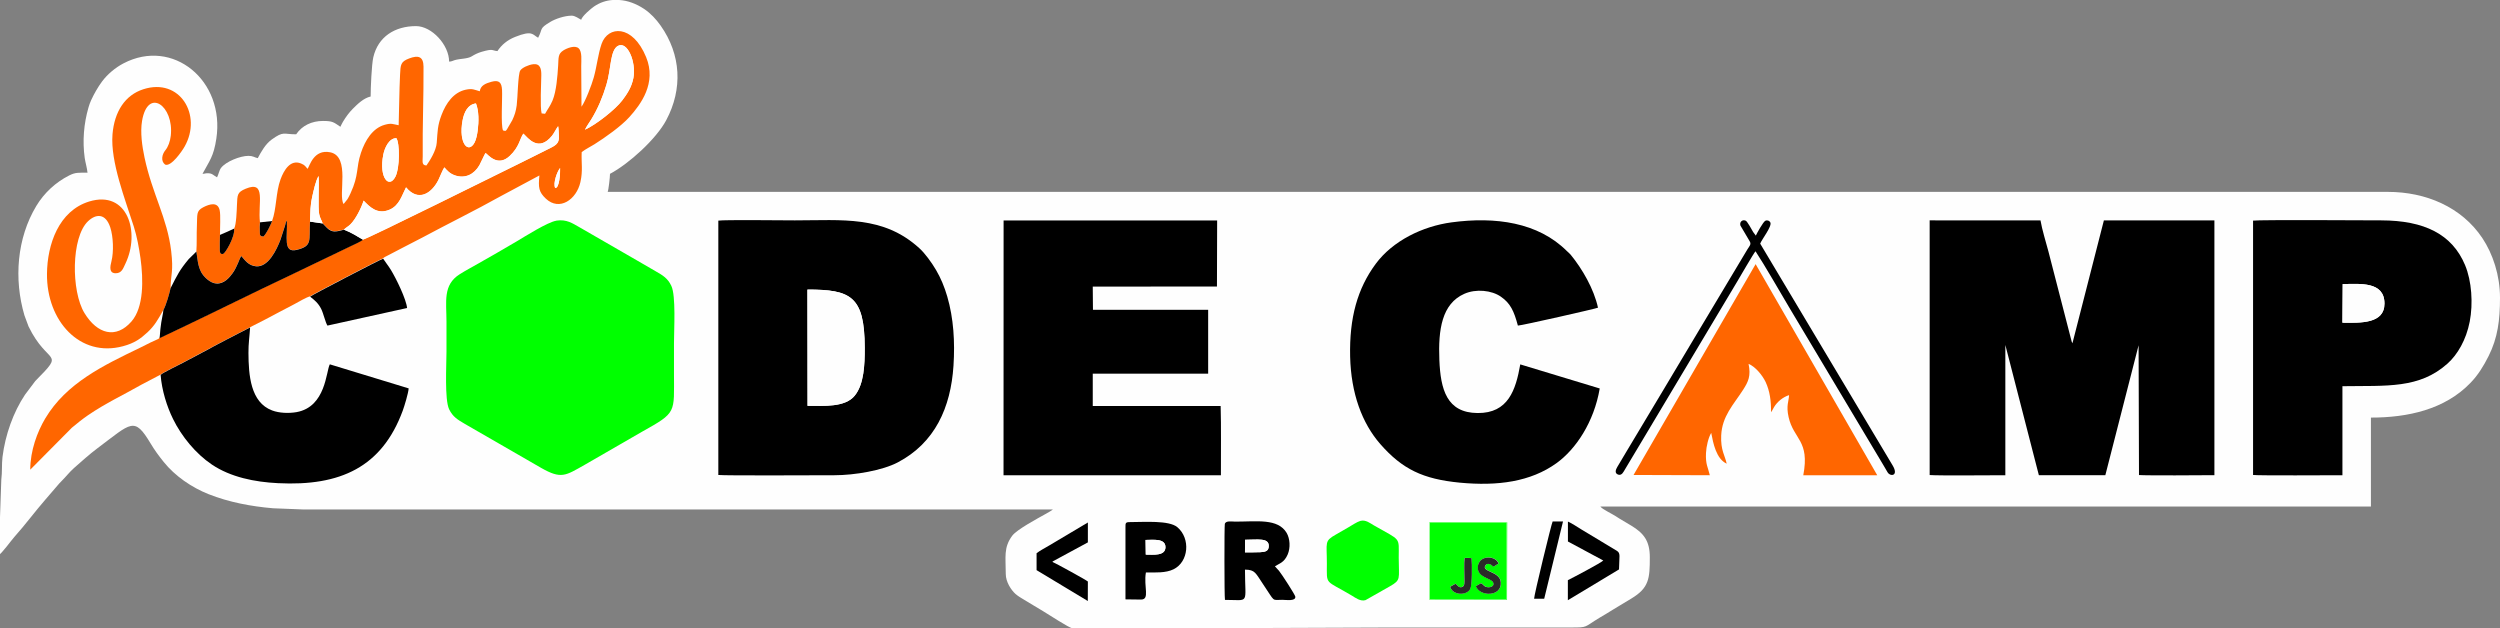 <?xml version="1.0" encoding="UTF-8"?>
<!DOCTYPE svg PUBLIC "-//W3C//DTD SVG 1.1//EN" "http://www.w3.org/Graphics/SVG/1.1/DTD/svg11.dtd">
<!-- Creator: CorelDRAW 2021 (64-Bit) -->
<svg xmlns="http://www.w3.org/2000/svg" xml:space="preserve" width="83.93mm" height="21.085mm" version="1.1" style="shape-rendering:geometricPrecision; text-rendering:geometricPrecision; image-rendering:optimizeQuality; fill-rule:evenodd; clip-rule:evenodd"
viewBox="0 0 378.24 95.02"
 xmlns:xlink="http://www.w3.org/1999/xlink"
 xmlns:xodm="http://www.corel.com/coreldraw/odm/2003">
 <rect x="0" y="0" width="378.24" height="95.02" fill="#808080" stroke="none"/>
 <defs>
  <style type="text/css">
   <![CDATA[
    .fil4 {fill:#2B2A29}
    .fil1 {fill:black}
    .fil3 {fill:lime}
    .fil5 {fill:#4BFE4B}
    .fil0 {fill:#FEFEFE}
    .fil2 {fill:#FF6600}
   ]]>
  </style>
 </defs>
 <g id="Layer_x0020_1">
  <g id="_1451958415536">
   <path class="fil0" d="M92.94 0l0.75 0c1.31,0.08 2.6,0.58 3.76,1.35 0.99,0.66 1.83,1.57 2.5,2.52 3.1,4.39 3.37,9.58 0.85,14.31 -1.52,2.86 -5.67,6.62 -8.51,8.12 0,0.5 -0.22,2.45 -0.35,2.73l269.32 0c5.77,-0 11.17,2.29 14.31,6.99 1.59,2.39 2.67,5.63 2.67,9.03 0,3.38 -0.34,6.07 -1.73,8.83 -0.76,1.51 -1.58,2.85 -2.73,4.04 -3.91,4.06 -9.53,5.26 -15.07,5.26l0 13.46 -116.58 0c0.32,0.43 1.8,1.11 2.32,1.46 0.78,0.52 1.56,0.94 2.36,1.43 1.89,1.14 2.8,2.33 2.8,4.77 0,3.22 -0.1,4.64 -2.8,6.26l-2.8 1.69c-0.64,0.42 -1.26,0.76 -1.92,1.16 -2.52,1.51 -1.76,1.53 -4.45,1.53l-27.1 0c-7.93,0 -15.67,0.09 -23.64,0.09l-0.38 0 -0.38 0 -0.38 0 -0.38 0 -0.38 0 -0.38 0 -0.38 0 -0.38 0 -0.38 0 -0.38 0 -0.38 0 -0.38 0 -0.38 0 -0.38 0 -0.38 0 -0.38 0 -0.38 0 -0.38 0 -0.38 0 -0.38 0 -0.38 0 -0.38 0 -0.38 0 -0.38 0 -0.38 0 -0.38 0 -0.38 0 -0.38 0 -0.38 0 -0.38 0 -0.38 0 -0.38 0 -0.38 0 -0.38 0 -0.38 0 -0.38 0 -0.38 0 -0.38 0 -0.38 0 -0.38 0 -0.38 0 -0.38 0 -0.38 0 -0.38 0 -0.38 0 -0.38 0 -0.38 0 -0.38 0 -0.38 0 -0.38 0 -0.38 0 -0.38 0 -0.38 0 -0.38 0 -0.38 0 -0.38 0 -0.38 0 -0.38 0 -0.38 0 -0.38 0 -0.38 0 -0.38 0 -0.38 0 -0.38 0 -0.38 0c-0.4,0 -3.61,-2.1 -4.33,-2.53 -0.5,-0.3 -0.92,-0.55 -1.43,-0.86 -0.51,-0.31 -0.92,-0.55 -1.43,-0.86 -0.45,-0.27 -1,-0.59 -1.37,-0.92 -0.65,-0.58 -1.47,-1.82 -1.47,-3.01 0,-2.55 -0.36,-4 0.98,-5.8 0.7,-0.94 3.87,-2.63 5.12,-3.33 0.3,-0.18 0.77,-0.42 1.03,-0.64 -37.8,0 -75.61,0 -113.41,0l-4.57 -0.18c-3.32,-0.28 -6.7,-0.92 -9.75,-2.13 -2.55,-1.01 -5.09,-2.74 -6.81,-4.89 -0.74,-0.92 -1.36,-1.76 -1.97,-2.78 -2.49,-4.15 -2.89,-3.14 -8.06,0.73 -1.24,0.93 -2.37,1.96 -3.53,2.98 -0.69,0.61 -1.24,1.34 -1.89,1.98 -0.28,0.28 -0.38,0.39 -0.63,0.69l-1.79 2.08c-1.61,1.85 -3.07,3.84 -4.71,5.67 -0.51,0.57 -1.81,2.4 -2.4,2.79l0.09 -3.52c-0,-0.51 0.07,-0.64 0.09,-1.05l0.24 -6.89c0.15,-1.11 0.05,-2.36 0.18,-3.42 0.42,-3.37 1.64,-6.78 3.41,-9.43l1.55 -2.06c4.66,-4.72 1.92,-2.2 -1.02,-8.26l-0.62 -1.67c-1.62,-5.5 -1.14,-11.69 1.8,-16.57 1.19,-1.97 2.92,-3.57 4.98,-4.61 0.95,-0.48 1.41,-0.41 2.76,-0.41 -0.05,-0.65 -0.33,-1.58 -0.42,-2.22 -0.36,-2.56 -0.14,-5.2 0.57,-7.65 0.1,-0.36 0.25,-0.77 0.4,-1.1 0.48,-1.03 1,-1.94 1.65,-2.83 0.8,-1.08 2.01,-2.1 3.24,-2.74 7.47,-3.92 15.4,2.6 14.05,11.41 -0.41,2.69 -1.01,3.28 -2.09,5.3 0.4,-0.01 0.35,-0.09 0.79,-0.09 0.71,0 0.85,0.32 1.41,0.62 0.23,-0.44 0.32,-1.05 0.6,-1.42 0.71,-0.95 2.89,-1.83 4.15,-1.83 0.68,0 0.89,0.23 1.41,0.35 0.53,-1 1.17,-2.14 2.11,-2.82 1.83,-1.31 1.73,-0.79 3.7,-0.79 0.88,-1.31 2.35,-2.02 4.05,-2.02 1.5,0 1.62,0.2 2.64,0.88 0.13,-0.25 0.23,-0.49 0.39,-0.76 0.43,-0.71 0.91,-1.38 1.48,-1.95 0.73,-0.73 1.63,-1.62 2.71,-1.87 0,-1.31 0.15,-4.83 0.4,-5.93 0.72,-3.12 3.27,-4.72 6.46,-4.72 2.39,0 5.01,2.85 5.01,5.37 0.38,-0.01 0.47,-0.1 0.84,-0.22 0.83,-0.25 1.93,-0.17 2.59,-0.58 0.41,-0.26 0.89,-0.5 1.45,-0.67 1.86,-0.54 1.53,-0.2 2.43,-0.12 0.64,-0.96 1.51,-1.68 2.69,-2.15 2.63,-1.05 2.61,-0.33 3.47,0.13 0.75,-1.42 0.1,-1.35 1.83,-2.39 0.73,-0.44 2.13,-0.95 3.27,-0.95 0.47,0 1.07,0.44 1.41,0.62 0.15,-0.56 1.46,-1.67 1.95,-2.01 0.9,-0.61 1.86,-0.92 2.83,-0.98z"/>
   <path class="fil1" d="M291.95 71.87c1.29,0.11 9.49,0.03 11.45,0.03l0 -19.71 5.07 19.7 10.06 0 5.03 -19.65 0.06 19.63c1.08,0.09 9.66,0.04 11.41,0.02l0 -38.55 -16.72 -0 -4.76 18.6c0,-0.02 -0.02,-0.07 -0.02,-0.06 -0,0.01 -0.03,-0.05 -0.03,-0.06 -0.01,-0.02 -0.05,-0.1 -0.06,-0.13l-3.52 -13.64c-0.38,-1.44 -0.96,-3.28 -1.2,-4.7l-16.77 -0.01 0 38.53z"/>
   <path class="fil1" d="M122.18 61.4l-0.02 -17.59c6.54,0 8.65,0.97 8.67,8.8 0.01,2.58 -0.11,5.49 -1.49,7.22 -1.45,1.82 -4.66,1.57 -7.16,1.57zm-13.49 10.46c0.87,0.12 15.4,0.04 17.56,0.04 3.05,0 7.26,-0.72 9.59,-1.95 5.62,-2.96 8.01,-8.29 8.42,-14.63 0.23,-3.6 0.02,-7.15 -0.94,-10.45 -0.44,-1.51 -0.98,-2.79 -1.7,-4.02 -0.69,-1.18 -1.72,-2.57 -2.52,-3.29 -5.47,-4.99 -11.64,-4.22 -18.84,-4.22 -1.65,0 -10.76,-0.11 -11.58,0.04l0 38.48z"/>
   <path class="fil1" d="M151.83 71.9l32.89 0c-0.01,-3.19 0.05,-7.4 -0.04,-10.47l-19.35 0 0 -4.9 17.46 -0 -0 -9.66 -17.43 -0 -0.03 -3.51 18.79 -0.01 0.03 -10 -32.31 -0 -0.01 38.56z"/>
   <path class="fil2" d="M84 28.45c-0.37,-0.73 0.32,-2.55 0.74,-3.03 0.03,0.77 -0.09,3.04 -0.74,3.03zm-24.04 -7.55c0.53,0.71 0.55,4.5 -0.14,5.84 -0.97,1.88 -2.51,0.13 -1.83,-3.33 0.21,-1.07 0.89,-2.51 1.97,-2.5zm12.06 -5.25c0.45,1.12 0.44,2.75 0.26,4.1 -0.08,0.61 -0.22,1.33 -0.47,1.81 -0.93,1.78 -2.44,0.15 -1.82,-3.31 0.23,-1.26 0.79,-2.46 2.04,-2.6zm16.49 3.97c0.18,-0.43 0.68,-1.11 0.94,-1.54 1.01,-1.65 1.73,-3.37 2.3,-5.27 0.72,-2.38 0.55,-5.18 1.71,-5.85 1.46,-0.85 2.82,2.44 2.37,4.83 -0.27,1.42 -0.98,2.45 -1.66,3.36 -1.08,1.44 -4.03,3.73 -5.66,4.47zm-47.33 13.82c-0.39,0.87 -0.79,1.76 -1.31,2.34 -0.57,-0.03 -0.55,-0.2 -0.56,-0.76 -0.01,-0.46 -0.04,-0.93 0.02,-1.38 -0.34,-2.9 1,-6.39 -2.15,-5.09 -1.32,0.55 -1.26,0.94 -1.33,2.5 -0.03,0.76 -0.1,2.96 -0.42,3.52 0.12,1.3 -1.35,3.74 -1.67,3.83 -0.4,0.11 -0.5,-0.21 -0.51,-0.56 -0.02,-0.73 0.01,-1.57 0.03,-2.31 -0.01,-0.91 0.13,-3 -0.05,-3.75 -0.3,-1.28 -1.51,-0.92 -2.48,-0.42 -1.1,0.57 -0.88,1.1 -0.96,2.85 -0.06,1.25 0.01,2.63 -0.08,3.83 0.18,1.19 0.21,2.13 0.73,3.12 0.33,0.62 1.27,1.64 2.28,1.72 1.15,0.09 2,-0.92 2.46,-1.55 0.76,-1.05 1.04,-2.27 1.33,-2.61 0.53,0.6 1.06,1.44 2.21,1.55 1.89,0.18 3.17,-2.59 3.71,-4.01l0.71 -2.19c0.08,-0.3 0.1,-0.55 0.26,-0.71 0.13,2.4 -0.65,4.97 1.52,4.42 2.38,-0.6 1.83,-1.4 1.98,-4.27 0.06,-1.38 0.03,-2.4 0.33,-3.71 0.2,-0.86 0.55,-2.56 0.98,-3.18 0.08,1.45 -0.12,4.75 0.08,5.76 0.11,0.59 0.38,0.94 0.53,1.4 1.02,1.04 1.25,1.55 3.21,0.94 0.33,-0.31 0.69,-0.49 1,-0.8 0.79,-0.79 1.63,-2.46 1.98,-3.58 0.87,0.89 2.06,2.21 3.98,1.35 1.43,-0.64 1.82,-2.15 2.44,-3.36 1.83,2.21 3.83,0.98 4.89,-1.1 0.22,-0.43 0.68,-1.64 0.91,-1.92 0.39,0.45 0.8,0.93 1.59,1.21 1.56,0.54 2.91,-0.15 3.71,-1.53 0.19,-0.33 0.79,-1.69 0.93,-1.86 0.38,0.25 1.82,2.18 3.65,0.46 1.48,-1.39 1.51,-2.6 2.07,-3.39 0.7,0.66 2.29,2.88 4.35,0.31 0.33,-0.42 0.58,-0.99 0.91,-1.43 0.09,0.42 0.08,0.86 0.11,1.3 0.13,1.5 -0.61,1.63 -2.04,2.37 -1.3,0.67 -2.6,1.31 -3.93,1.96 -2.45,1.2 -23.07,11.45 -23.67,11.52 -0.19,0.22 -1.55,0.83 -1.84,0.97l-9.63 4.63c-5.13,2.41 -10.26,4.99 -15.37,7.42l-3.92 1.87 0.02 -0.35c-0.13,0.63 0.08,0.34 -1.37,1.04 -0.57,0.27 -1.07,0.54 -1.64,0.82 -5.52,2.66 -11.13,5.34 -14.31,10.68 -1.2,2.01 -2.27,4.87 -2.27,7.75l6.3 -6.35c0.82,-0.67 1.54,-1.27 2.43,-1.88 2.67,-1.83 5.36,-3.07 8.11,-4.64l2.86 -1.5c0.39,-0.35 2.71,-1.46 3.34,-1.8 1.14,-0.61 2.25,-1.18 3.39,-1.8 2.25,-1.23 4.56,-2.4 6.79,-3.56 1.5,-0.74 3.06,-1.57 4.54,-2.36 0.78,-0.42 1.5,-0.77 2.25,-1.18 0.54,-0.29 1.78,-1.02 2.29,-1.14 0.18,-0.18 10.67,-5.66 11.07,-5.75 0.15,-0.18 0.43,-0.29 0.64,-0.4l2.26 -1.18c0.98,-0.52 2.04,-1.04 3.02,-1.56 3.79,-2.04 8.17,-4.19 11.86,-6.26l5.88 -3.15c-0.17,1.83 -0.11,2.48 0.98,3.51 2.05,1.93 4.64,0.14 5.23,-2.52 0.39,-1.77 0.12,-2.81 0.19,-4.52 0.58,-0.46 1.28,-0.78 1.93,-1.19 1.62,-1.02 4.04,-2.73 5.29,-4.12 1.72,-1.91 4.14,-5.14 2.53,-9.06 -2.06,-5.02 -5.79,-4.74 -6.74,-2.01 -0.54,1.57 -0.72,3.44 -1.18,5.07 -0.32,1.15 -1.28,3.65 -1.86,4.44l-0.04 -6.15c-0,-0.84 0.16,-2.16 -0.38,-2.68 -0.57,-0.54 -1.82,-0.01 -2.32,0.31 -0.82,0.52 -0.72,1.08 -0.79,2.28 -0.1,1.57 -0.26,3.89 -0.85,5.3 -0.36,0.86 -0.79,1.38 -1.13,2.01l-0.52 -0.06c-0.25,-0.88 -0.07,-4.58 -0.05,-5.76 0.02,-0.97 -0.16,-1.81 -1.23,-1.68 -0.73,0.09 -1.7,0.54 -1.96,0.96 -0.34,0.55 -0.39,4.23 -0.53,5.26 -0.13,0.94 -0.32,1.49 -0.67,2.25l-0.81 1.39c-0.21,0.27 -0.14,0.27 -0.59,0.16 -0.36,-0.74 -0.08,-4.92 -0.15,-6.13 -0.06,-1.11 -0.43,-1.56 -1.62,-1.23 -0.86,0.24 -1.63,0.55 -1.75,1.43 -0.85,-0.23 -1.1,-0.46 -2.15,-0.23 -1.81,0.4 -2.95,2.01 -3.64,3.83 -0.6,1.58 -0.59,2.45 -0.72,4.2 -0.09,1.21 -1.05,2.71 -1.56,3.43 -0.77,-0.04 -0.55,-0.67 -0.56,-1.4 -0.05,-4.44 0.15,-9.13 0.12,-13.55 -0.01,-1.56 -0.81,-1.76 -2.16,-1.25 -1.31,0.49 -1.32,0.95 -1.39,2.48 -0.12,2.54 -0.13,5.09 -0.21,7.63 -0.88,-0.16 -1.07,-0.36 -2.1,-0.07 -1.85,0.51 -2.97,2.36 -3.6,4.23 -0.79,2.36 -0.27,3.3 -1.59,6.15 -0.14,0.31 -0.28,0.59 -0.45,0.87l-0.59 0.74c-0.89,-1.31 1.09,-7.21 -2.04,-7.83 -2.49,-0.49 -3.1,2.09 -3.41,2.51 -0.34,-0.37 -0.37,-0.56 -1.01,-0.82 -1.6,-0.64 -2.57,1.02 -3.08,2.4 -0.72,1.94 -0.61,4.53 -1.28,6.29z"/>
   <path class="fil3" d="M84.18 33.39c-1.29,0.19 -4.7,2.35 -5.98,3.11 -1.92,1.14 -3.83,2.23 -5.8,3.35 -0.93,0.53 -1.98,1.09 -2.85,1.64 -2.57,1.62 -2,4.14 -2,7.17 0,1.53 0,3.05 0,4.58 0,2 -0.3,7.22 0.4,8.68 0.56,1.15 1.27,1.56 2.37,2.21l11.55 6.66c3.06,1.74 3.67,1.18 6.58,-0.46l8.7 -5.02c5.28,-2.95 4.82,-2.79 4.82,-8.82 0,-1.53 0,-3.05 0,-4.58 0,-2.01 0.31,-7.17 -0.4,-8.66 -0.54,-1.14 -1.28,-1.59 -2.37,-2.21 -0.99,-0.57 -1.93,-1.13 -2.9,-1.68l-8.65 -4.99c-1.05,-0.59 -1.92,-1.22 -3.47,-0.99z"/>
   <path class="fil1" d="M242.02 58.77l-12.01 -3.64c-0.68,3.87 -1.82,7.4 -6.45,7.36 -4.69,-0.03 -5.61,-3.6 -5.79,-8.02 -0.19,-4.61 0.38,-8.52 3.78,-10.02 1.76,-0.78 4.12,-0.54 5.52,0.43 1.45,1 1.99,2.18 2.58,4.38 0.6,-0.01 11.9,-2.58 12.12,-2.71 -0.62,-2.84 -2.37,-5.86 -4.13,-8.01 -0.17,-0.21 -0.39,-0.37 -0.58,-0.56 -4.36,-4.35 -10.82,-5.23 -17.44,-4.34 -4.39,0.59 -8.9,2.79 -11.48,6.28 -2.76,3.73 -4,8.14 -3.87,14.02 0.13,5.58 1.8,10.08 4.56,13.24 3.33,3.8 6.45,5.3 12.01,5.84 5.78,0.55 10.74,-0.14 14.64,-2.94 2.94,-2.11 5.69,-6.23 6.55,-11.3z"/>
   <path class="fil1" d="M354.44 42.98c2.61,-0.03 6.33,-0.43 6.32,2.95 -0,3.07 -3.63,2.92 -6.36,2.89l0.04 -5.84zm-13.56 28.88c0.84,0.11 11.73,0.04 13.52,0.04l0 -13.47c6.74,-0.1 11.63,0.41 15.92,-3.44 1.48,-1.33 2.8,-3.55 3.34,-6.33 0.53,-2.75 0.3,-6.14 -0.7,-8.54 -1.96,-4.7 -6.19,-6.76 -12.67,-6.78 -1.3,-0 -18.58,-0.11 -19.41,0.04l0 38.48z"/>
   <path class="fil1" d="M24.3 56.71c0.18,2.36 0.96,4.81 1.88,6.68 1.29,2.63 3.43,5.25 5.87,6.89 2.84,1.91 6.48,2.65 10.01,2.82 9.46,0.48 15.73,-2.45 18.87,-10.96 0.26,-0.71 0.85,-2.65 0.9,-3.38l-11.93 -3.64c-0.57,1.02 -0.58,6.43 -5.03,7.23 -1.19,0.21 -2.63,0.15 -3.69,-0.25 -3.28,-1.22 -3.57,-5.33 -3.59,-8.71 -0.01,-1.41 0.17,-2.52 0.25,-3.85 -2.24,1.16 -4.55,2.33 -6.79,3.56 -1.14,0.62 -2.25,1.19 -3.39,1.8 -0.63,0.34 -2.96,1.45 -3.34,1.8z"/>
   <path class="fil2" d="M247.16 71.86l11.53 0.04c-0.29,-1.24 -0.66,-1.63 -0.58,-3.36 0.04,-0.98 0.36,-2.33 0.79,-3.05 0.3,1.58 0.76,3.94 2.34,4.66 -0.25,-1.22 -0.93,-2.02 -0.83,-4.26 0.13,-2.94 1.87,-4.67 3.31,-6.91 0.81,-1.26 1.2,-2.11 0.83,-3.93 1,0.4 2.09,1.71 2.58,2.74 0.64,1.38 0.84,2.86 0.82,4.57 0.18,-0.22 0.29,-0.49 0.47,-0.79 0.48,-0.79 1.32,-1.49 2.26,-1.79 -0.03,0.92 -0.47,1.57 -0.07,3.33 0.77,3.4 3.23,3.5 2.22,8.79l11.19 0 -18.4 -31.94 -18.47 31.9z"/>
   <path class="fil2" d="M24.72 46.9c0.43,-0.78 0.88,-2.36 1.09,-3.32 0.03,-2.16 0.46,-2.45 0.09,-5.59 -0.6,-5.04 -2.85,-8.58 -4.04,-14.19 -0.35,-1.66 -0.66,-3.74 -0.37,-5.49 0.87,-5.18 4.86,-2.3 4.35,2.23 -0.1,0.87 -0.4,1.68 -0.82,2.19 -0.5,0.6 -0.74,1.63 -0.04,2.17 0.91,0.38 2.57,-2.04 2.97,-2.76 2.66,-4.74 -0.73,-10.42 -6.26,-8.64 -2.75,0.88 -4.39,3.37 -4.67,6.84 -0.33,4.13 1.95,9.91 3.23,13.95 0.47,1.5 0.78,3.16 1.01,4.79 0.44,3.25 0.51,7.41 -1.37,9.56 -2.36,2.69 -5.17,1.89 -7.1,-1.26 -2.04,-3.32 -2.03,-11.5 0.54,-13.92 1.22,-1.15 2.66,-1.2 3.36,0.96 0.45,1.39 0.54,3.66 0.17,5.12 -0.2,0.78 -0.4,1.8 0.65,1.8 0.91,-0 1.12,-0.73 1.46,-1.44 2.29,-4.75 0.33,-11.18 -5.46,-9.42 -4.61,1.41 -6.36,6.48 -6.4,10.95 -0.07,7.14 5,12.7 11.5,10.95 1.76,-0.47 2.67,-1.15 3.7,-2.1 1.08,-1.01 1.56,-1.87 2.41,-3.39z"/>
   <path class="fil1" d="M29.72 38.05l-1.17 1.15c-1.4,1.68 -1.72,2.4 -2.74,4.39 -0.22,0.96 -0.67,2.54 -1.09,3.32 -0.04,0.56 -0.24,1.27 -0.32,1.86 -0.1,0.67 -0.18,1.35 -0.22,2.04l-0.02 0.35 3.92 -1.87c5.11,-2.43 10.24,-5.01 15.37,-7.42l9.63 -4.63c0.29,-0.14 1.65,-0.75 1.84,-0.97 -0.96,-0.56 -1.7,-1.06 -2.89,-1.52 -1.96,0.62 -2.19,0.1 -3.21,-0.94l-1.92 -0.28c-0.15,2.87 0.4,3.67 -1.98,4.27 -2.17,0.55 -1.39,-2.02 -1.52,-4.42 -0.17,0.16 -0.18,0.41 -0.26,0.71l-0.71 2.19c-0.54,1.42 -1.82,4.2 -3.71,4.01 -1.15,-0.11 -1.68,-0.95 -2.21,-1.55 -0.29,0.34 -0.57,1.56 -1.33,2.61 -0.45,0.63 -1.3,1.64 -2.46,1.55 -1,-0.08 -1.95,-1.1 -2.28,-1.72 -0.52,-0.99 -0.55,-1.94 -0.73,-3.12z"/>
   <path class="fil0" d="M122.18 61.4c2.5,0 5.71,0.26 7.16,-1.57 1.38,-1.73 1.5,-4.64 1.49,-7.22 -0.02,-7.83 -2.13,-8.8 -8.67,-8.8l0.02 17.59z"/>
   <path class="fil3" d="M220.22 88.32c0.26,0.22 0.49,0.66 0.99,0.48 0.44,-0.16 0.34,-0.78 0.34,-1.26 0,-0.87 -0.08,-2.32 0.03,-3.13l1.04 0.01c0.1,0.8 0.1,4.1 -0.17,4.65 -0.53,1.07 -2.67,1.03 -3.06,-0.3l0.82 -0.46zm3.87 -0.09c0.43,0.23 0.44,0.57 1.07,0.61 0.47,0.03 1.04,-0.25 0.74,-0.79 -0.22,-0.4 -1.57,-0.69 -2.03,-1.33 -0.58,-0.81 -0.18,-1.87 0.54,-2.21 0.63,-0.3 1.93,-0.28 2.34,0.76 -0.3,0.11 -0.46,0.29 -0.8,0.46l-0.15 -0.14c-0.01,-0.01 -0.03,-0.03 -0.05,-0.05 -0.37,-0.32 -0.79,-0.3 -0.97,-0.04 -0.73,1.05 2.15,0.87 2.3,2.57 0.2,2.24 -3.21,2.23 -3.77,0.6l0.8 -0.45zm-7.75 2.43l11.61 0 0 -11.61 -11.61 0 0 11.61z"/>
   <path class="fil1" d="M265.61 38.03c1.27,1.91 3.81,6.33 5.14,8.57l14.18 23.74c0.21,0.36 0.44,0.75 0.65,1.11 0.42,0.71 1.73,0.57 0.77,-1.03l-20.04 -33.56c0.24,-0.65 1.81,-2.61 1.54,-3.2 -0.12,-0.26 -0.45,-0.4 -0.76,-0.26 -0.32,0.14 -1.32,1.96 -1.44,2.25l-0.4 -0.54c-0.21,-0.37 -0.89,-1.6 -1.11,-1.71 -0.49,-0.25 -1,0.16 -0.82,0.73l1.41 2.39c0.27,0.46 -0.06,0.72 -0.35,1.2l-7.05 11.78c-3.76,6.33 -7.5,12.54 -11.26,18.83 -0.46,0.77 -0.9,1.51 -1.38,2.32 -0.24,0.4 -0.45,0.96 0.14,1.16 0.56,0.18 0.81,-0.45 1.02,-0.79 0.95,-1.6 1.87,-3.12 2.83,-4.73l14.08 -23.57c0.41,-0.68 2.55,-4.39 2.83,-4.69z"/>
   <path class="fil3" d="M205.81 78.81c-0.52,0.15 -1.36,0.72 -1.85,1 -0.6,0.35 -1.21,0.71 -1.84,1.06 -1.79,1.01 -1.37,1.14 -1.37,4.38 0,3.39 -0.35,2.4 3.79,4.87 0.55,0.33 1.27,0.9 2.05,0.68l3.65 -2.07c1.79,-1.02 1.38,-1.1 1.38,-4.36 0,-3.2 0.43,-2.49 -3.75,-4.88 -0.54,-0.31 -1.27,-0.91 -2.05,-0.68z"/>
   <path class="fil0" d="M52.03 34.74c1.19,0.46 1.92,0.96 2.89,1.52 0.6,-0.07 21.22,-10.32 23.67,-11.52 1.33,-0.65 2.64,-1.3 3.93,-1.96 1.43,-0.74 2.17,-0.87 2.04,-2.37 -0.04,-0.44 -0.03,-0.88 -0.11,-1.3 -0.33,0.43 -0.58,1.01 -0.91,1.43 -2.06,2.56 -3.66,0.35 -4.35,-0.31 -0.55,0.79 -0.59,2 -2.07,3.39 -1.83,1.72 -3.27,-0.21 -3.65,-0.46 -0.14,0.17 -0.74,1.53 -0.93,1.86 -0.8,1.38 -2.14,2.06 -3.71,1.53 -0.79,-0.27 -1.2,-0.76 -1.59,-1.21 -0.22,0.28 -0.69,1.49 -0.91,1.92 -1.06,2.08 -3.06,3.32 -4.89,1.1 -0.62,1.21 -1.01,2.72 -2.44,3.36 -1.92,0.86 -3.1,-0.47 -3.98,-1.35 -0.35,1.11 -1.19,2.79 -1.98,3.58 -0.31,0.31 -0.67,0.48 -1,0.8z"/>
   <path class="fil1" d="M188.37 81.66c1.87,0 3.61,-0.34 3.59,0.95 -0.01,0.79 -0.56,0.9 -1.3,0.93 -0.75,0.04 -1.53,0.02 -2.3,0.02l0.01 -1.91zm-3.05 9.1c3.84,0 3.04,0.79 3.04,-4.58 1.56,0.03 1.57,0.48 2.82,2.33 1.78,2.62 1.18,2.25 2.82,2.24 0.59,-0 2.03,0.25 1.98,-0.47 -0.02,-0.27 -2.06,-3.42 -2.48,-3.93 -0.2,-0.25 -0.41,-0.41 -0.61,-0.67 0.69,-0.45 1.41,-0.56 1.94,-1.81 0.42,-1 0.35,-2.37 -0.17,-3.25 -1.33,-2.22 -4.49,-1.7 -7.78,-1.7 -0.49,0 -1.43,-0.19 -1.57,0.35 -0.08,0.3 -0.08,10.97 0.02,11.48z"/>
   <path class="fil1" d="M46.91 44.88c0.66,0.49 1.24,0.99 1.67,1.83 0.34,0.65 0.65,2.07 0.96,2.55l12.05 -2.66c-0.12,-1.31 -1.64,-4.45 -2.46,-5.78 -0.38,-0.63 -0.81,-1.13 -1.16,-1.68 -0.39,0.08 -10.88,5.56 -11.07,5.75z"/>
   <path class="fil1" d="M173.35 83.91l-0.03 -2.22c1.13,-0 3.01,-0.27 3.01,1.1 -0.01,1.36 -1.85,1.12 -2.98,1.12zm-3.07 6.77l2.35 0.03c1.39,-0 0.37,-1.93 0.74,-4.1 1.43,-0 3,0.1 4.18,-0.48 2.29,-1.12 2.61,-4.65 0.58,-6.37 -1.26,-1.07 -5.04,-0.77 -7.17,-0.77 -0.69,0 -0.68,0.14 -0.68,0.8l0 10.89z"/>
   <path class="fil1" d="M156.83 83.71l-0 2.55 7.75 4.67 0.01 -2.95c-0.23,-0.22 -4.96,-2.82 -5.37,-2.97 0.02,-0.02 0.04,-0.07 0.05,-0.05 0.01,0.02 0.04,-0.04 0.05,-0.05l5.27 -2.85 -0 -3.01 -5.8 3.45c-0.54,0.32 -1.52,0.84 -1.96,1.2z"/>
   <path class="fil1" d="M237.21 81.92l5.36 2.88c-0.23,0.3 -4.69,2.65 -5.36,2.98l0 3.03 7.74 -4.66c0.03,-2.05 0.28,-2.44 -0.35,-2.83l-5.38 -3.24c-0.57,-0.35 -1.42,-0.92 -2,-1.17l0 3.01z"/>
   <path class="fil0" d="M88.51 19.62c1.63,-0.74 4.58,-3.03 5.66,-4.47 0.68,-0.91 1.39,-1.93 1.66,-3.36 0.45,-2.39 -0.91,-5.68 -2.37,-4.83 -1.16,0.68 -0.99,3.48 -1.71,5.85 -0.57,1.9 -1.29,3.62 -2.3,5.27 -0.26,0.43 -0.76,1.1 -0.94,1.54z"/>
   <path class="fil0" d="M354.4 48.82c2.73,0.04 6.36,0.19 6.36,-2.89 0,-3.38 -3.71,-2.98 -6.32,-2.95l-0.04 5.84z"/>
   <path class="fil1" d="M232.1 90.59l1.53 -0 2.85 -11.7 -1.57 -0c-0.17,0.28 -2.81,11.14 -2.81,11.71z"/>
   <path class="fil0" d="M72.01 15.65c-1.24,0.14 -1.81,1.34 -2.04,2.6 -0.63,3.45 0.88,5.08 1.82,3.31 0.25,-0.48 0.39,-1.2 0.47,-1.81 0.18,-1.34 0.19,-2.98 -0.26,-4.1z"/>
   <path class="fil0" d="M59.96 20.9c-1.08,-0.01 -1.76,1.43 -1.97,2.5 -0.68,3.47 0.86,5.21 1.83,3.33 0.69,-1.33 0.67,-5.13 0.14,-5.84z"/>
   <path class="fil4" d="M224.09 88.23l-0.8 0.45c0.57,1.63 3.98,1.64 3.77,-0.6 -0.15,-1.7 -3.03,-1.52 -2.3,-2.57 0.18,-0.26 0.6,-0.27 0.97,0.04 0.02,0.01 0.03,0.03 0.05,0.05l0.15 0.14c0.34,-0.16 0.5,-0.34 0.8,-0.46 -0.41,-1.04 -1.71,-1.06 -2.34,-0.76 -0.71,0.34 -1.12,1.4 -0.54,2.21 0.46,0.64 1.81,0.93 2.03,1.33 0.3,0.54 -0.26,0.82 -0.74,0.79 -0.63,-0.04 -0.64,-0.38 -1.07,-0.61z"/>
   <path class="fil4" d="M220.22 88.32l-0.82 0.46c0.39,1.33 2.54,1.37 3.06,0.3 0.27,-0.55 0.27,-3.85 0.17,-4.65l-1.04 -0.01c-0.11,0.81 -0.03,2.26 -0.03,3.13 0,0.47 0.09,1.1 -0.34,1.26 -0.5,0.18 -0.73,-0.26 -0.99,-0.48z"/>
   <path class="fil0" d="M46.9 33.52l1.92 0.28c-0.16,-0.47 -0.42,-0.81 -0.53,-1.4 -0.19,-1.01 0.01,-4.31 -0.08,-5.76 -0.43,0.62 -0.79,2.31 -0.98,3.18 -0.29,1.31 -0.27,2.33 -0.33,3.71z"/>
   <path class="fil0" d="M188.36 83.57c0.77,0 1.54,0.01 2.3,-0.02 0.75,-0.04 1.29,-0.15 1.3,-0.93 0.02,-1.29 -1.72,-0.95 -3.59,-0.95l-0.01 1.91z"/>
   <path class="fil0" d="M173.35 83.91c1.13,0 2.97,0.23 2.98,-1.12 0.01,-1.38 -1.87,-1.11 -3.01,-1.1l0.03 2.22z"/>
   <path class="fil1" d="M33.28 35.54c-0.02,0.73 -0.05,1.58 -0.03,2.31 0.01,0.35 0.1,0.67 0.51,0.56 0.33,-0.09 1.79,-2.53 1.67,-3.83 -0.07,0.06 -1.94,0.88 -2.15,0.96z"/>
   <path class="fil5" d="M216.34 79.05l11.61 0 -0 11.61 -11.61 0 -0 -11.61zm-0.08 11.71l11.75 0.02 0.04 -11.75 -11.78 -0.04 -0.01 11.77z"/>
   <path class="fil1" d="M39.33 33.64c-0.05,0.45 -0.03,0.92 -0.02,1.38 0.01,0.56 -0.01,0.73 0.56,0.76 0.53,-0.58 0.93,-1.47 1.31,-2.34l-1.85 0.2z"/>
   <path class="fil0" d="M84 28.45c0.65,0.01 0.77,-2.26 0.74,-3.03 -0.42,0.48 -1.1,2.3 -0.74,3.03z"/>
  </g>
 </g>
</svg>
